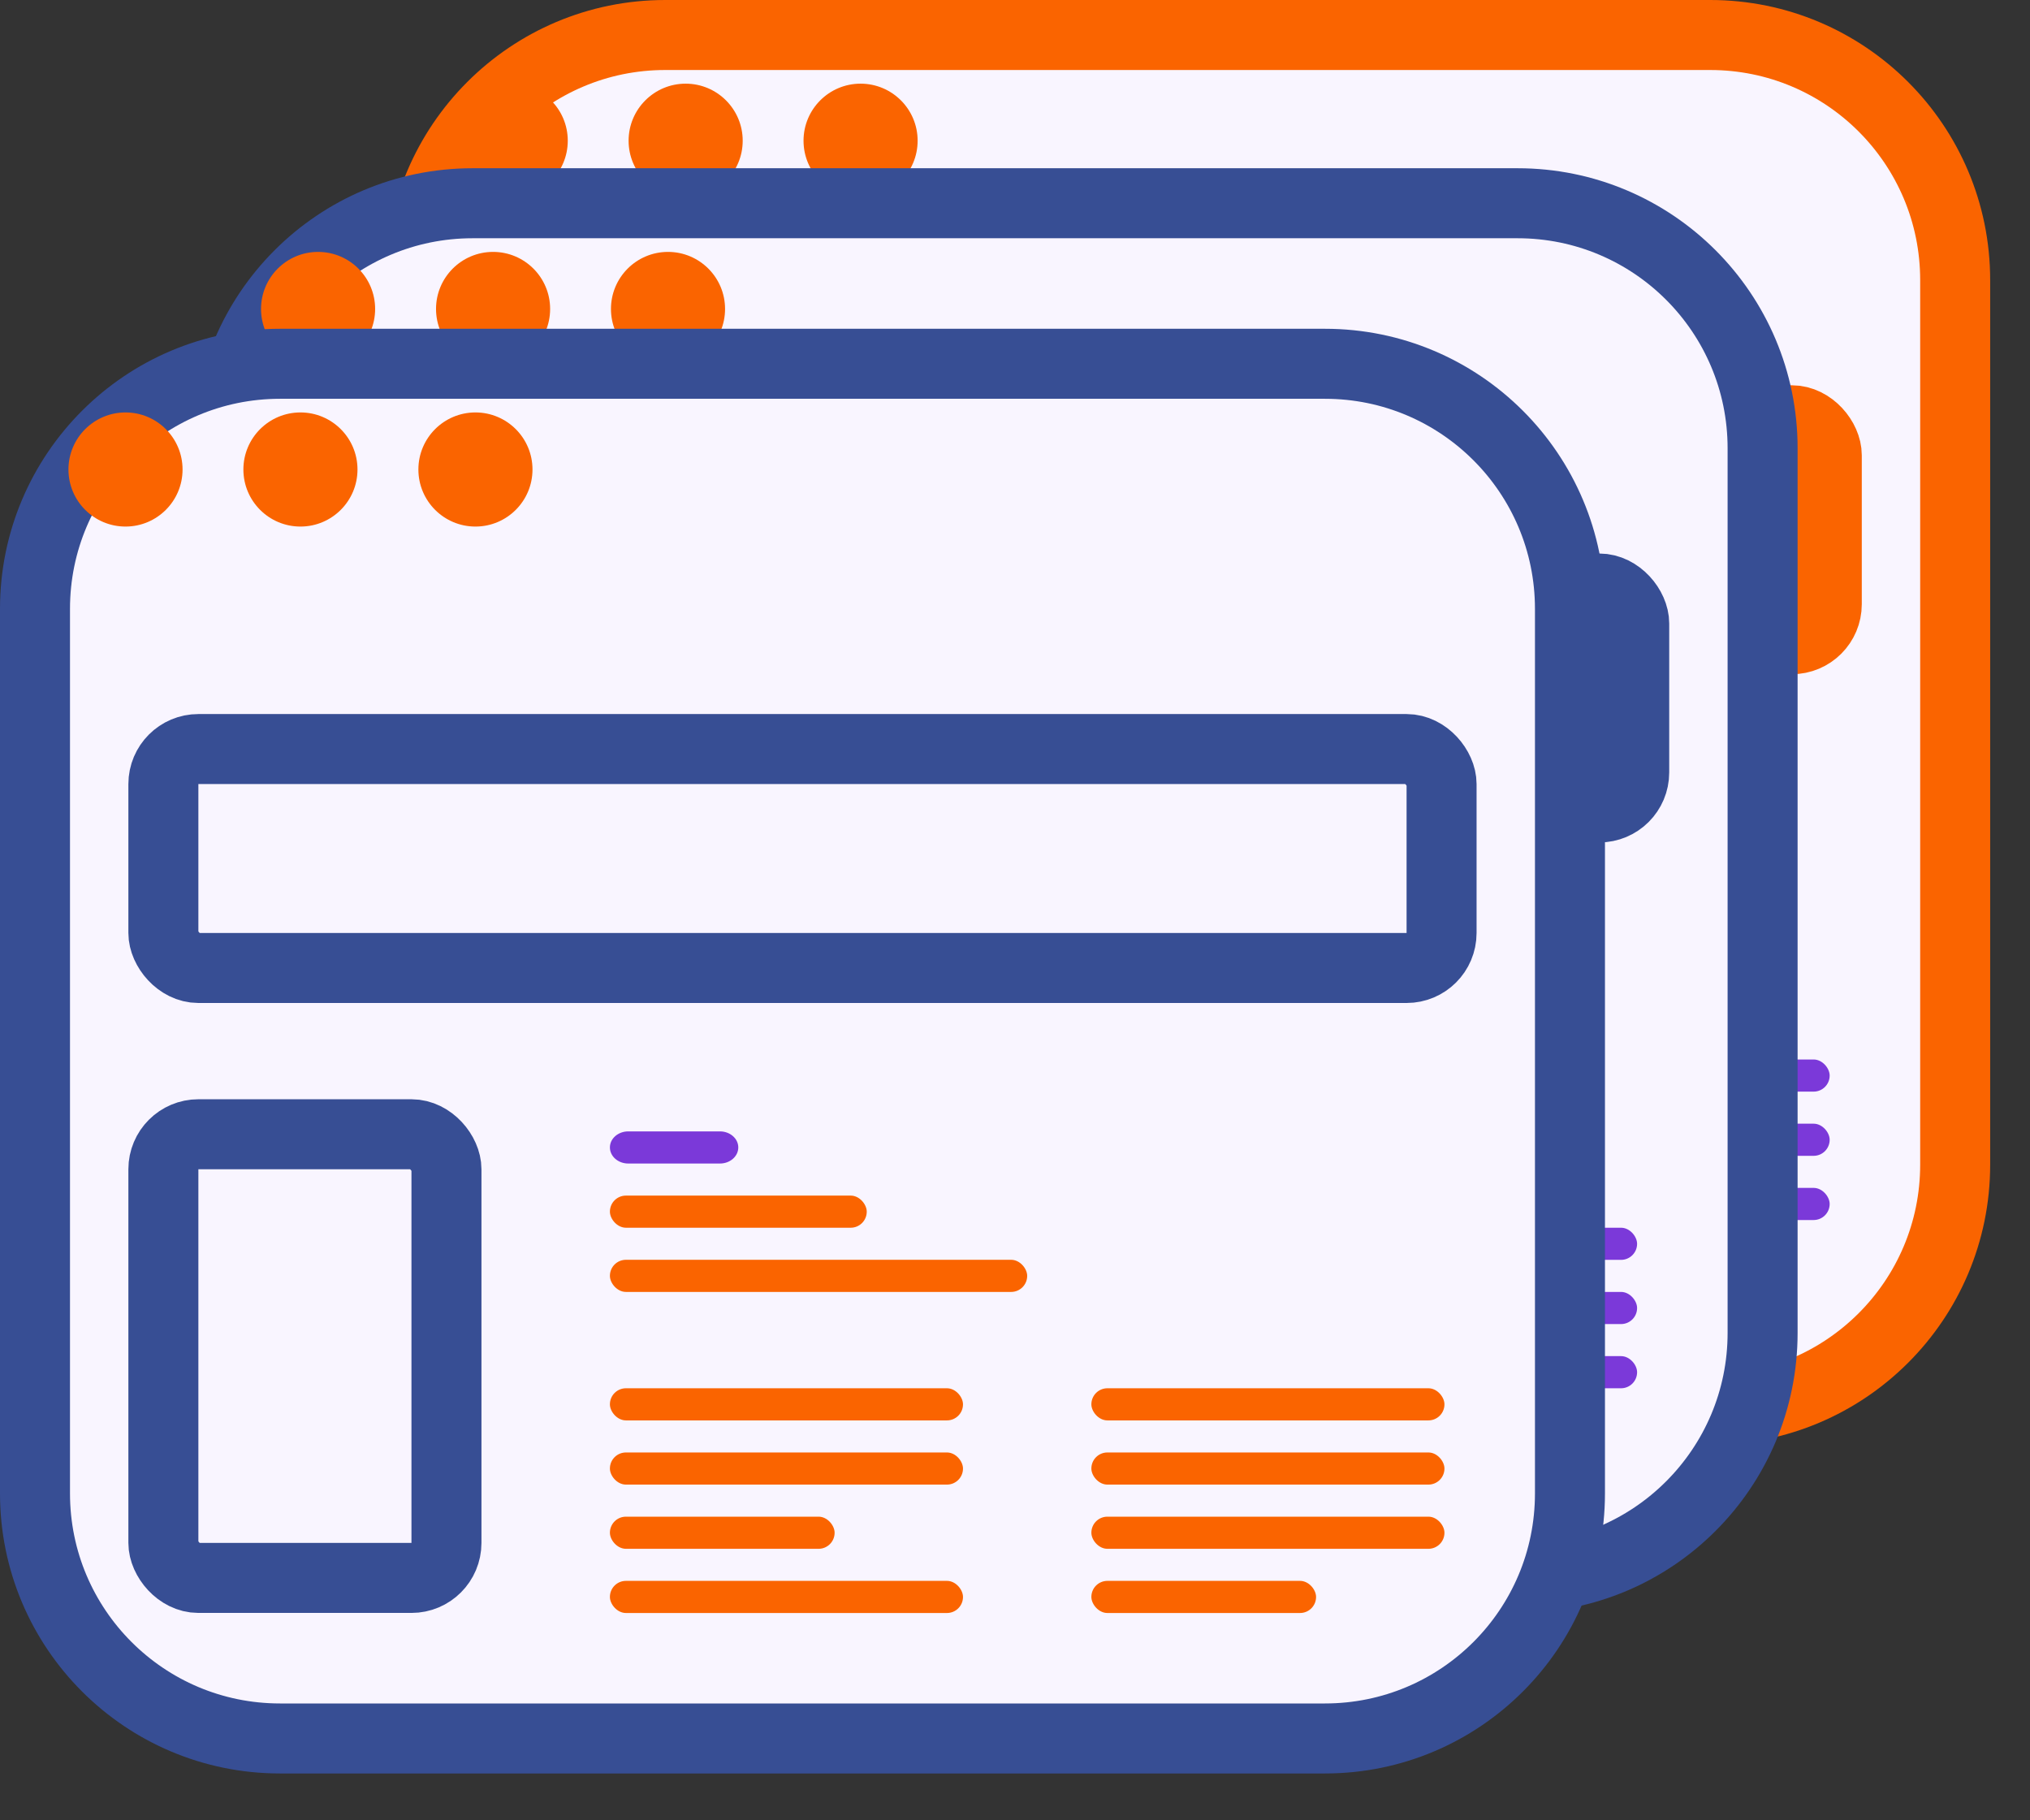 <svg width="29" height="26" viewBox="0 0 29 26" fill="none" xmlns="http://www.w3.org/2000/svg">
<rect x="0" y="0" width="29" height="26" fill="#333333" stroke="none"/>
<path d="M24.431 0.5C26.364 0.5 27.931 2.067 27.931 4V16.636C27.931 18.569 26.364 20.136 24.431 20.136H21.826H12.054H9.503C7.57 20.136 6.003 18.569 6.003 16.636V4C6.003 2.067 7.57 0.5 9.503 0.5H24.431Z" fill="#F9F5FF" stroke="#FA6400"/>
<path d="M15.788 11.923C15.933 11.923 16.05 11.82 16.05 11.694C16.05 11.567 15.933 11.464 15.788 11.464H14.478C14.333 11.464 14.216 11.567 14.216 11.694C14.216 11.82 14.333 11.923 14.478 11.923H15.788Z" fill="#7B39D9"/>
<rect x="14.216" y="12.381" width="3.669" height="0.459" rx="0.229" fill="#7B39D9"/>
<rect x="14.216" y="13.299" width="5.961" height="0.459" rx="0.229" fill="#7B39D9"/>
<rect x="14.216" y="15.133" width="5.044" height="0.459" rx="0.229" fill="#7B39D9"/>
<rect x="14.216" y="16.05" width="5.044" height="0.459" rx="0.229" fill="#7B39D9"/>
<rect x="14.216" y="17.884" width="5.044" height="0.459" rx="0.229" fill="#7B39D9"/>
<rect x="14.216" y="16.967" width="3.21" height="0.459" rx="0.229" fill="#7B39D9"/>
<rect x="21.094" y="15.133" width="5.044" height="0.459" rx="0.229" fill="#7B39D9"/>
<rect x="21.094" y="16.05" width="5.044" height="0.459" rx="0.229" fill="#7B39D9"/>
<rect x="21.094" y="16.967" width="5.044" height="0.459" rx="0.229" fill="#7B39D9"/>
<rect x="21.094" y="17.884" width="3.21" height="0.459" rx="0.229" fill="#7B39D9"/>
<rect x="7.837" y="6.003" width="18.26" height="3.127" rx="0.5" stroke="#FA6400"/>
<rect x="7.837" y="11.506" width="4.044" height="6.337" rx="0.5" stroke="#FA6400"/>
<circle cx="7.296" cy="2.01" r="0.815" fill="#FA6400"/>
<circle cx="9.795" cy="2.01" r="0.815" fill="#FA6400"/>
<circle cx="12.294" cy="2.01" r="0.815" fill="#FA6400"/>
<path d="M21.68 2.903C23.613 2.903 25.18 4.47 25.18 6.403V19.038C25.18 20.971 23.613 22.538 21.68 22.538H19.074H9.302H6.751C4.818 22.538 3.251 20.971 3.251 19.038V6.403C3.251 4.47 4.818 2.903 6.751 2.903H21.68Z" fill="#F9F5FF" stroke="#374E94"/>
<path d="M13.037 14.326C13.181 14.326 13.299 14.223 13.299 14.097C13.299 13.97 13.181 13.867 13.037 13.867H11.726C11.582 13.867 11.464 13.97 11.464 14.097C11.464 14.223 11.582 14.326 11.726 14.326H13.037Z" fill="#7B39D9"/>
<rect x="11.464" y="14.784" width="3.669" height="0.459" rx="0.229" fill="#7B39D9"/>
<rect x="11.464" y="15.701" width="5.961" height="0.459" rx="0.229" fill="#7B39D9"/>
<rect x="11.464" y="17.536" width="5.044" height="0.459" rx="0.229" fill="#7B39D9"/>
<rect x="11.464" y="18.453" width="5.044" height="0.459" rx="0.229" fill="#7B39D9"/>
<rect x="11.464" y="20.287" width="5.044" height="0.459" rx="0.229" fill="#7B39D9"/>
<rect x="11.464" y="19.37" width="3.21" height="0.459" rx="0.229" fill="#7B39D9"/>
<rect x="18.343" y="17.536" width="5.044" height="0.459" rx="0.229" fill="#7B39D9"/>
<rect x="18.343" y="18.453" width="5.044" height="0.459" rx="0.229" fill="#7B39D9"/>
<rect x="18.343" y="19.37" width="5.044" height="0.459" rx="0.229" fill="#7B39D9"/>
<rect x="18.343" y="20.287" width="3.21" height="0.459" rx="0.229" fill="#7B39D9"/>
<rect x="5.086" y="8.406" width="18.26" height="3.127" rx="0.5" stroke="#374E94"/>
<rect x="5.086" y="13.908" width="4.044" height="6.337" rx="0.5" stroke="#374E94"/>
<circle cx="4.544" cy="4.413" r="0.815" fill="#FA6400"/>
<circle cx="7.044" cy="4.413" r="0.815" fill="#FA6400"/>
<circle cx="9.543" cy="4.413" r="0.815" fill="#FA6400"/>
<path d="M18.928 5.196C20.861 5.196 22.428 6.763 22.428 8.696V21.331C22.428 23.265 20.861 24.831 18.928 24.831H16.323H6.551H4C2.067 24.831 0.5 23.265 0.5 21.331V8.696C0.5 6.763 2.067 5.196 4 5.196H18.928Z" fill="#F9F5FF" stroke="#374E94"/>
<path d="M10.285 16.619C10.43 16.619 10.547 16.516 10.547 16.389C10.547 16.263 10.43 16.16 10.285 16.16H8.975C8.83 16.16 8.713 16.263 8.713 16.389C8.713 16.516 8.83 16.619 8.975 16.619H10.285Z" fill="#7B39D9"/>
<rect x="8.713" y="17.077" width="3.669" height="0.459" rx="0.229" fill="#FA6400"/>
<rect x="8.713" y="17.994" width="5.961" height="0.459" rx="0.229" fill="#FA6400"/>
<rect x="8.713" y="19.829" width="5.044" height="0.459" rx="0.229" fill="#FA6400"/>
<rect x="8.713" y="20.746" width="5.044" height="0.459" rx="0.229" fill="#FA6400"/>
<rect x="8.713" y="22.58" width="5.044" height="0.459" rx="0.229" fill="#FA6400"/>
<rect x="8.713" y="21.663" width="3.21" height="0.459" rx="0.229" fill="#FA6400"/>
<rect x="15.591" y="19.829" width="5.044" height="0.459" rx="0.229" fill="#FA6400"/>
<rect x="15.591" y="20.746" width="5.044" height="0.459" rx="0.229" fill="#FA6400"/>
<rect x="15.591" y="21.663" width="5.044" height="0.459" rx="0.229" fill="#FA6400"/>
<rect x="15.591" y="22.58" width="3.21" height="0.459" rx="0.229" fill="#FA6400"/>
<rect x="2.334" y="10.699" width="18.26" height="3.127" rx="0.5" stroke="#374E94"/>
<rect x="2.334" y="16.201" width="4.044" height="6.337" rx="0.5" stroke="#374E94"/>
<circle cx="1.793" cy="6.706" r="0.815" fill="#FA6400"/>
<circle cx="4.292" cy="6.706" r="0.815" fill="#FA6400"/>
<circle cx="6.792" cy="6.706" r="0.815" fill="#FA6400"/>
</svg>
